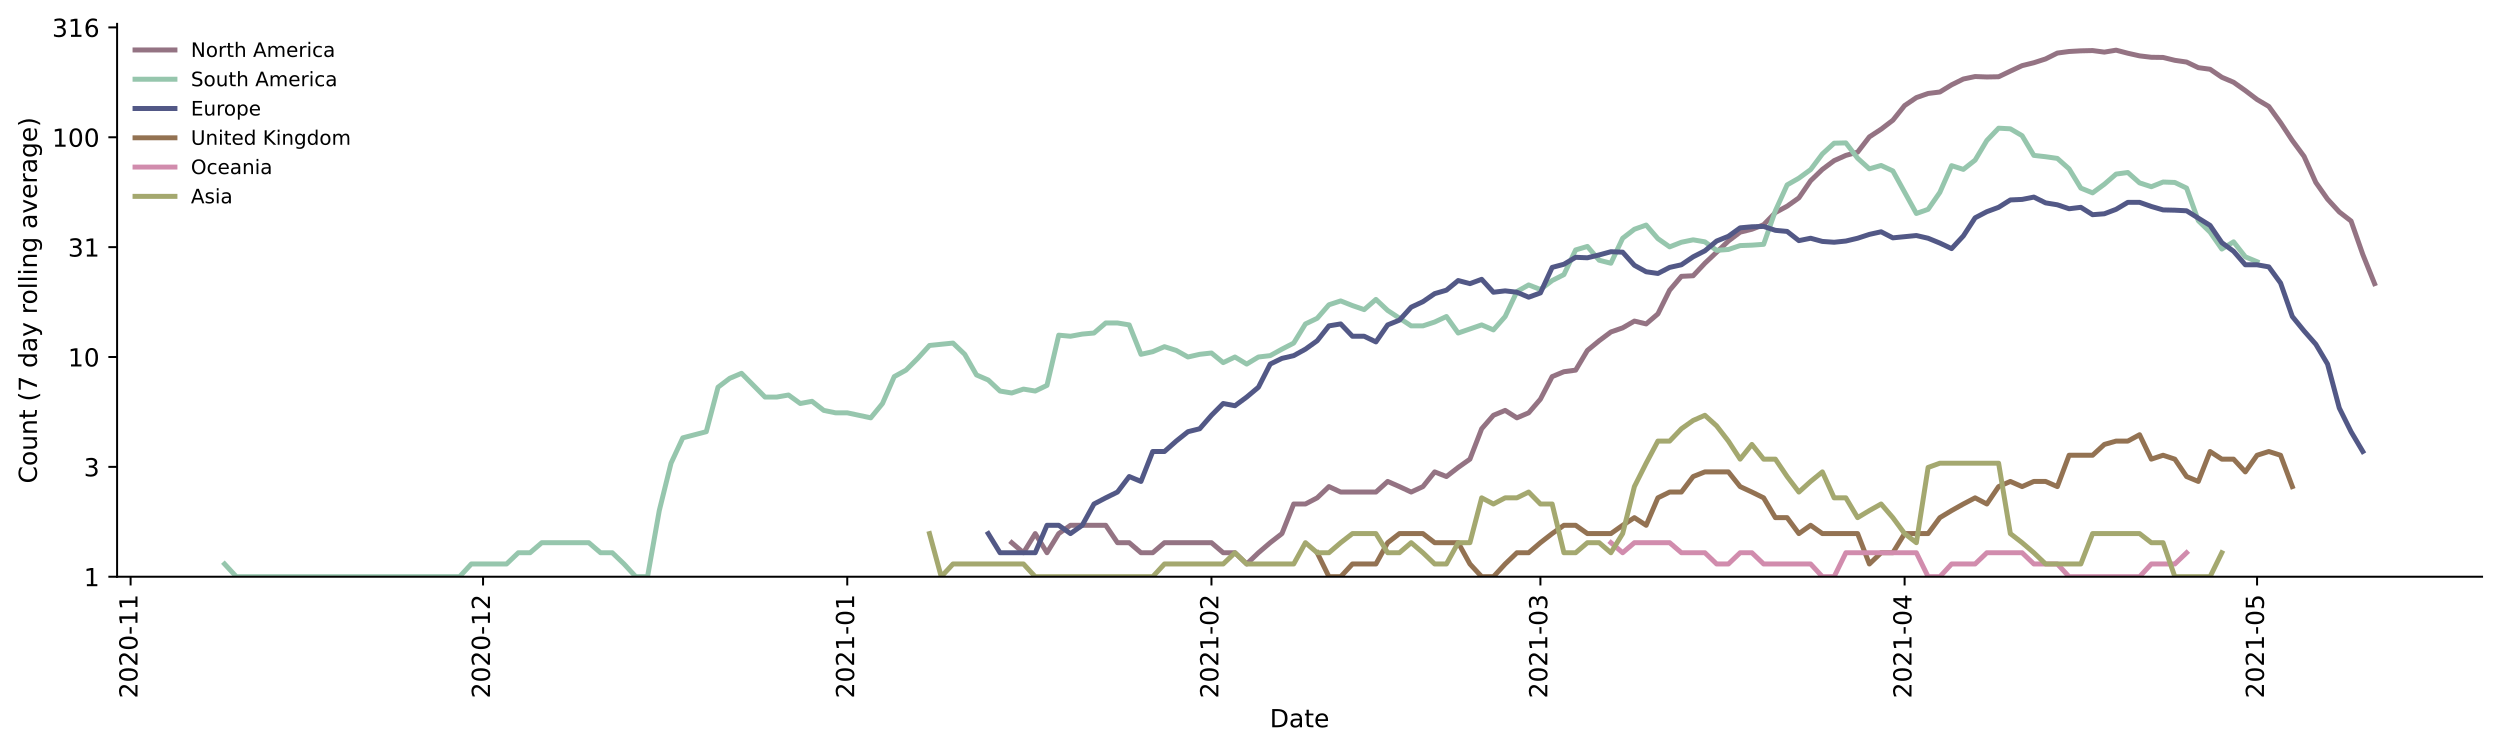 <?xml version="1.0" encoding="utf-8" standalone="no"?>
<!DOCTYPE svg PUBLIC "-//W3C//DTD SVG 1.1//EN"
  "http://www.w3.org/Graphics/SVG/1.1/DTD/svg11.dtd">
<!-- Created with matplotlib (https://matplotlib.org/) -->
<svg height="300.986pt" version="1.1" viewBox="0 0 1002.766 300.986" width="1002.766pt" xmlns="http://www.w3.org/2000/svg" xmlns:xlink="http://www.w3.org/1999/xlink">
 <defs>
  <style type="text/css">*{stroke-linecap:butt;stroke-linejoin:round;}</style>
 </defs>
 <g id="figure_1">
  <g id="patch_1">
   <path d="M 0 300.986 
L 1002.766 300.986 
L 1002.766 0 
L 0 0 
z
" style="fill:#ffffff;"/>
  </g>
  <g id="axes_1">
   <g id="patch_2">
    <path d="M 46.966 231.325 
L 995.566 231.325 
L 995.566 9.565 
L 46.966 9.565 
z
" style="fill:#ffffff;"/>
   </g>
   <g id="matplotlib.axis_1">
    <g id="xtick_1">
     <g id="line2d_1">
      <defs>
       <path d="M 0 0 
L 0 3.5 
" id="mf1c6d88778" style="stroke:#000000;stroke-width:0.8;"/>
      </defs>
      <g>
       <use style="stroke:#000000;stroke-width:0.8;" x="52.385" xlink:href="#mf1c6d88778" y="231.325"/>
      </g>
     </g>
     <g id="text_1">
      <!-- 2020-11 -->
      <g transform="translate(55.144 280.108)rotate(-90)scale(0.1 -0.1)">
       <defs>
        <path d="M 19.188 8.297 
L 53.609 8.297 
L 53.609 0 
L 7.328 0 
L 7.328 8.297 
Q 12.938 14.109 22.625 23.891 
Q 32.328 33.688 34.812 36.531 
Q 39.547 41.844 41.422 45.531 
Q 43.312 49.219 43.312 52.781 
Q 43.312 58.594 39.234 62.25 
Q 35.156 65.922 28.609 65.922 
Q 23.969 65.922 18.812 64.312 
Q 13.672 62.703 7.812 59.422 
L 7.812 69.391 
Q 13.766 71.781 18.938 73 
Q 24.125 74.219 28.422 74.219 
Q 39.75 74.219 46.484 68.547 
Q 53.219 62.891 53.219 53.422 
Q 53.219 48.922 51.531 44.891 
Q 49.859 40.875 45.406 35.406 
Q 44.188 33.984 37.641 27.219 
Q 31.109 20.453 19.188 8.297 
z
" id="DejaVuSans-50"/>
        <path d="M 31.781 66.406 
Q 24.172 66.406 20.328 58.906 
Q 16.5 51.422 16.5 36.375 
Q 16.5 21.391 20.328 13.891 
Q 24.172 6.391 31.781 6.391 
Q 39.453 6.391 43.281 13.891 
Q 47.125 21.391 47.125 36.375 
Q 47.125 51.422 43.281 58.906 
Q 39.453 66.406 31.781 66.406 
z
M 31.781 74.219 
Q 44.047 74.219 50.516 64.516 
Q 56.984 54.828 56.984 36.375 
Q 56.984 17.969 50.516 8.266 
Q 44.047 -1.422 31.781 -1.422 
Q 19.531 -1.422 13.062 8.266 
Q 6.594 17.969 6.594 36.375 
Q 6.594 54.828 13.062 64.516 
Q 19.531 74.219 31.781 74.219 
z
" id="DejaVuSans-48"/>
        <path d="M 4.891 31.391 
L 31.203 31.391 
L 31.203 23.391 
L 4.891 23.391 
z
" id="DejaVuSans-45"/>
        <path d="M 12.406 8.297 
L 28.516 8.297 
L 28.516 63.922 
L 10.984 60.406 
L 10.984 69.391 
L 28.422 72.906 
L 38.281 72.906 
L 38.281 8.297 
L 54.391 8.297 
L 54.391 0 
L 12.406 0 
z
" id="DejaVuSans-49"/>
       </defs>
       <use xlink:href="#DejaVuSans-50"/>
       <use x="63.623" xlink:href="#DejaVuSans-48"/>
       <use x="127.246" xlink:href="#DejaVuSans-50"/>
       <use x="190.869" xlink:href="#DejaVuSans-48"/>
       <use x="254.492" xlink:href="#DejaVuSans-45"/>
       <use x="290.576" xlink:href="#DejaVuSans-49"/>
       <use x="354.199" xlink:href="#DejaVuSans-49"/>
      </g>
     </g>
    </g>
    <g id="xtick_2">
     <g id="line2d_2">
      <g>
       <use style="stroke:#000000;stroke-width:0.8;" x="193.756" xlink:href="#mf1c6d88778" y="231.325"/>
      </g>
     </g>
     <g id="text_2">
      <!-- 2020-12 -->
      <g transform="translate(196.515 280.108)rotate(-90)scale(0.1 -0.1)">
       <use xlink:href="#DejaVuSans-50"/>
       <use x="63.623" xlink:href="#DejaVuSans-48"/>
       <use x="127.246" xlink:href="#DejaVuSans-50"/>
       <use x="190.869" xlink:href="#DejaVuSans-48"/>
       <use x="254.492" xlink:href="#DejaVuSans-45"/>
       <use x="290.576" xlink:href="#DejaVuSans-49"/>
       <use x="354.199" xlink:href="#DejaVuSans-50"/>
      </g>
     </g>
    </g>
    <g id="xtick_3">
     <g id="line2d_3">
      <g>
       <use style="stroke:#000000;stroke-width:0.8;" x="339.839" xlink:href="#mf1c6d88778" y="231.325"/>
      </g>
     </g>
     <g id="text_3">
      <!-- 2021-01 -->
      <g transform="translate(342.599 280.108)rotate(-90)scale(0.1 -0.1)">
       <use xlink:href="#DejaVuSans-50"/>
       <use x="63.623" xlink:href="#DejaVuSans-48"/>
       <use x="127.246" xlink:href="#DejaVuSans-50"/>
       <use x="190.869" xlink:href="#DejaVuSans-49"/>
       <use x="254.492" xlink:href="#DejaVuSans-45"/>
       <use x="290.576" xlink:href="#DejaVuSans-48"/>
       <use x="354.199" xlink:href="#DejaVuSans-49"/>
      </g>
     </g>
    </g>
    <g id="xtick_4">
     <g id="line2d_4">
      <g>
       <use style="stroke:#000000;stroke-width:0.8;" x="485.923" xlink:href="#mf1c6d88778" y="231.325"/>
      </g>
     </g>
     <g id="text_4">
      <!-- 2021-02 -->
      <g transform="translate(488.682 280.108)rotate(-90)scale(0.1 -0.1)">
       <use xlink:href="#DejaVuSans-50"/>
       <use x="63.623" xlink:href="#DejaVuSans-48"/>
       <use x="127.246" xlink:href="#DejaVuSans-50"/>
       <use x="190.869" xlink:href="#DejaVuSans-49"/>
       <use x="254.492" xlink:href="#DejaVuSans-45"/>
       <use x="290.576" xlink:href="#DejaVuSans-48"/>
       <use x="354.199" xlink:href="#DejaVuSans-50"/>
      </g>
     </g>
    </g>
    <g id="xtick_5">
     <g id="line2d_5">
      <g>
       <use style="stroke:#000000;stroke-width:0.8;" x="617.869" xlink:href="#mf1c6d88778" y="231.325"/>
      </g>
     </g>
     <g id="text_5">
      <!-- 2021-03 -->
      <g transform="translate(620.629 280.108)rotate(-90)scale(0.1 -0.1)">
       <defs>
        <path d="M 40.578 39.312 
Q 47.656 37.797 51.625 33 
Q 55.609 28.219 55.609 21.188 
Q 55.609 10.406 48.188 4.484 
Q 40.766 -1.422 27.094 -1.422 
Q 22.516 -1.422 17.656 -0.516 
Q 12.797 0.391 7.625 2.203 
L 7.625 11.719 
Q 11.719 9.328 16.594 8.109 
Q 21.484 6.891 26.812 6.891 
Q 36.078 6.891 40.938 10.547 
Q 45.797 14.203 45.797 21.188 
Q 45.797 27.641 41.281 31.266 
Q 36.766 34.906 28.719 34.906 
L 20.219 34.906 
L 20.219 43.016 
L 29.109 43.016 
Q 36.375 43.016 40.234 45.922 
Q 44.094 48.828 44.094 54.297 
Q 44.094 59.906 40.109 62.906 
Q 36.141 65.922 28.719 65.922 
Q 24.656 65.922 20.016 65.031 
Q 15.375 64.156 9.812 62.312 
L 9.812 71.094 
Q 15.438 72.656 20.344 73.438 
Q 25.25 74.219 29.594 74.219 
Q 40.828 74.219 47.359 69.109 
Q 53.906 64.016 53.906 55.328 
Q 53.906 49.266 50.438 45.094 
Q 46.969 40.922 40.578 39.312 
z
" id="DejaVuSans-51"/>
       </defs>
       <use xlink:href="#DejaVuSans-50"/>
       <use x="63.623" xlink:href="#DejaVuSans-48"/>
       <use x="127.246" xlink:href="#DejaVuSans-50"/>
       <use x="190.869" xlink:href="#DejaVuSans-49"/>
       <use x="254.492" xlink:href="#DejaVuSans-45"/>
       <use x="290.576" xlink:href="#DejaVuSans-48"/>
       <use x="354.199" xlink:href="#DejaVuSans-51"/>
      </g>
     </g>
    </g>
    <g id="xtick_6">
     <g id="line2d_6">
      <g>
       <use style="stroke:#000000;stroke-width:0.8;" x="763.953" xlink:href="#mf1c6d88778" y="231.325"/>
      </g>
     </g>
     <g id="text_6">
      <!-- 2021-04 -->
      <g transform="translate(766.712 280.108)rotate(-90)scale(0.1 -0.1)">
       <defs>
        <path d="M 37.797 64.312 
L 12.891 25.391 
L 37.797 25.391 
z
M 35.203 72.906 
L 47.609 72.906 
L 47.609 25.391 
L 58.016 25.391 
L 58.016 17.188 
L 47.609 17.188 
L 47.609 0 
L 37.797 0 
L 37.797 17.188 
L 4.891 17.188 
L 4.891 26.703 
z
" id="DejaVuSans-52"/>
       </defs>
       <use xlink:href="#DejaVuSans-50"/>
       <use x="63.623" xlink:href="#DejaVuSans-48"/>
       <use x="127.246" xlink:href="#DejaVuSans-50"/>
       <use x="190.869" xlink:href="#DejaVuSans-49"/>
       <use x="254.492" xlink:href="#DejaVuSans-45"/>
       <use x="290.576" xlink:href="#DejaVuSans-48"/>
       <use x="354.199" xlink:href="#DejaVuSans-52"/>
      </g>
     </g>
    </g>
    <g id="xtick_7">
     <g id="line2d_7">
      <g>
       <use style="stroke:#000000;stroke-width:0.8;" x="905.324" xlink:href="#mf1c6d88778" y="231.325"/>
      </g>
     </g>
     <g id="text_7">
      <!-- 2021-05 -->
      <g transform="translate(908.083 280.108)rotate(-90)scale(0.1 -0.1)">
       <defs>
        <path d="M 10.797 72.906 
L 49.516 72.906 
L 49.516 64.594 
L 19.828 64.594 
L 19.828 46.734 
Q 21.969 47.469 24.109 47.828 
Q 26.266 48.188 28.422 48.188 
Q 40.625 48.188 47.75 41.5 
Q 54.891 34.812 54.891 23.391 
Q 54.891 11.625 47.562 5.094 
Q 40.234 -1.422 26.906 -1.422 
Q 22.312 -1.422 17.547 -0.641 
Q 12.797 0.141 7.719 1.703 
L 7.719 11.625 
Q 12.109 9.234 16.797 8.062 
Q 21.484 6.891 26.703 6.891 
Q 35.156 6.891 40.078 11.328 
Q 45.016 15.766 45.016 23.391 
Q 45.016 31 40.078 35.438 
Q 35.156 39.891 26.703 39.891 
Q 22.75 39.891 18.812 39.016 
Q 14.891 38.141 10.797 36.281 
z
" id="DejaVuSans-53"/>
       </defs>
       <use xlink:href="#DejaVuSans-50"/>
       <use x="63.623" xlink:href="#DejaVuSans-48"/>
       <use x="127.246" xlink:href="#DejaVuSans-50"/>
       <use x="190.869" xlink:href="#DejaVuSans-49"/>
       <use x="254.492" xlink:href="#DejaVuSans-45"/>
       <use x="290.576" xlink:href="#DejaVuSans-48"/>
       <use x="354.199" xlink:href="#DejaVuSans-53"/>
      </g>
     </g>
    </g>
    <g id="text_8">
     <!-- Date -->
     <g transform="translate(509.315 291.707)scale(0.1 -0.1)">
      <defs>
       <path d="M 19.672 64.797 
L 19.672 8.109 
L 31.594 8.109 
Q 46.688 8.109 53.688 14.938 
Q 60.688 21.781 60.688 36.531 
Q 60.688 51.172 53.688 57.984 
Q 46.688 64.797 31.594 64.797 
z
M 9.812 72.906 
L 30.078 72.906 
Q 51.266 72.906 61.172 64.094 
Q 71.094 55.281 71.094 36.531 
Q 71.094 17.672 61.125 8.828 
Q 51.172 0 30.078 0 
L 9.812 0 
z
" id="DejaVuSans-68"/>
       <path d="M 34.281 27.484 
Q 23.391 27.484 19.188 25 
Q 14.984 22.516 14.984 16.5 
Q 14.984 11.719 18.141 8.906 
Q 21.297 6.109 26.703 6.109 
Q 34.188 6.109 38.703 11.406 
Q 43.219 16.703 43.219 25.484 
L 43.219 27.484 
z
M 52.203 31.203 
L 52.203 0 
L 43.219 0 
L 43.219 8.297 
Q 40.141 3.328 35.547 0.953 
Q 30.953 -1.422 24.312 -1.422 
Q 15.922 -1.422 10.953 3.297 
Q 6 8.016 6 15.922 
Q 6 25.141 12.172 29.828 
Q 18.359 34.516 30.609 34.516 
L 43.219 34.516 
L 43.219 35.406 
Q 43.219 41.609 39.141 45 
Q 35.062 48.391 27.688 48.391 
Q 23 48.391 18.547 47.266 
Q 14.109 46.141 10.016 43.891 
L 10.016 52.203 
Q 14.938 54.109 19.578 55.047 
Q 24.219 56 28.609 56 
Q 40.484 56 46.344 49.844 
Q 52.203 43.703 52.203 31.203 
z
" id="DejaVuSans-97"/>
       <path d="M 18.312 70.219 
L 18.312 54.688 
L 36.812 54.688 
L 36.812 47.703 
L 18.312 47.703 
L 18.312 18.016 
Q 18.312 11.328 20.141 9.422 
Q 21.969 7.516 27.594 7.516 
L 36.812 7.516 
L 36.812 0 
L 27.594 0 
Q 17.188 0 13.234 3.875 
Q 9.281 7.766 9.281 18.016 
L 9.281 47.703 
L 2.688 47.703 
L 2.688 54.688 
L 9.281 54.688 
L 9.281 70.219 
z
" id="DejaVuSans-116"/>
       <path d="M 56.203 29.594 
L 56.203 25.203 
L 14.891 25.203 
Q 15.484 15.922 20.484 11.062 
Q 25.484 6.203 34.422 6.203 
Q 39.594 6.203 44.453 7.469 
Q 49.312 8.734 54.109 11.281 
L 54.109 2.781 
Q 49.266 0.734 44.188 -0.344 
Q 39.109 -1.422 33.891 -1.422 
Q 20.797 -1.422 13.156 6.188 
Q 5.516 13.812 5.516 26.812 
Q 5.516 40.234 12.766 48.109 
Q 20.016 56 32.328 56 
Q 43.359 56 49.781 48.891 
Q 56.203 41.797 56.203 29.594 
z
M 47.219 32.234 
Q 47.125 39.594 43.094 43.984 
Q 39.062 48.391 32.422 48.391 
Q 24.906 48.391 20.391 44.141 
Q 15.875 39.891 15.188 32.172 
z
" id="DejaVuSans-101"/>
      </defs>
      <use xlink:href="#DejaVuSans-68"/>
      <use x="77.002" xlink:href="#DejaVuSans-97"/>
      <use x="138.281" xlink:href="#DejaVuSans-116"/>
      <use x="177.49" xlink:href="#DejaVuSans-101"/>
     </g>
    </g>
   </g>
   <g id="matplotlib.axis_2">
    <g id="ytick_1">
     <g id="line2d_8">
      <defs>
       <path d="M 0 0 
L -3.5 0 
" id="m59544fa67a" style="stroke:#000000;stroke-width:0.8;"/>
      </defs>
      <g>
       <use style="stroke:#000000;stroke-width:0.8;" x="46.966" xlink:href="#m59544fa67a" y="231.325"/>
      </g>
     </g>
     <g id="text_9">
      <!-- 1 -->
      <g transform="translate(33.603 235.124)scale(0.1 -0.1)">
       <use xlink:href="#DejaVuSans-49"/>
      </g>
     </g>
    </g>
    <g id="ytick_2">
     <g id="line2d_9">
      <g>
       <use style="stroke:#000000;stroke-width:0.8;" x="46.966" xlink:href="#m59544fa67a" y="187.26"/>
      </g>
     </g>
     <g id="text_10">
      <!-- 3 -->
      <g transform="translate(33.603 191.059)scale(0.1 -0.1)">
       <use xlink:href="#DejaVuSans-51"/>
      </g>
     </g>
    </g>
    <g id="ytick_3">
     <g id="line2d_10">
      <g>
       <use style="stroke:#000000;stroke-width:0.8;" x="46.966" xlink:href="#m59544fa67a" y="143.195"/>
      </g>
     </g>
     <g id="text_11">
      <!-- 10 -->
      <g transform="translate(27.241 146.994)scale(0.1 -0.1)">
       <use xlink:href="#DejaVuSans-49"/>
       <use x="63.623" xlink:href="#DejaVuSans-48"/>
      </g>
     </g>
    </g>
    <g id="ytick_4">
     <g id="line2d_11">
      <g>
       <use style="stroke:#000000;stroke-width:0.8;" x="46.966" xlink:href="#m59544fa67a" y="99.13"/>
      </g>
     </g>
     <g id="text_12">
      <!-- 31 -->
      <g transform="translate(27.241 102.929)scale(0.1 -0.1)">
       <use xlink:href="#DejaVuSans-51"/>
       <use x="63.623" xlink:href="#DejaVuSans-49"/>
      </g>
     </g>
    </g>
    <g id="ytick_5">
     <g id="line2d_12">
      <g>
       <use style="stroke:#000000;stroke-width:0.8;" x="46.966" xlink:href="#m59544fa67a" y="55.064"/>
      </g>
     </g>
     <g id="text_13">
      <!-- 100 -->
      <g transform="translate(20.878 58.864)scale(0.1 -0.1)">
       <use xlink:href="#DejaVuSans-49"/>
       <use x="63.623" xlink:href="#DejaVuSans-48"/>
       <use x="127.246" xlink:href="#DejaVuSans-48"/>
      </g>
     </g>
    </g>
    <g id="ytick_6">
     <g id="line2d_13">
      <g>
       <use style="stroke:#000000;stroke-width:0.8;" x="46.966" xlink:href="#m59544fa67a" y="10.999"/>
      </g>
     </g>
     <g id="text_14">
      <!-- 316 -->
      <g transform="translate(20.878 14.798)scale(0.1 -0.1)">
       <defs>
        <path d="M 33.016 40.375 
Q 26.375 40.375 22.484 35.828 
Q 18.609 31.297 18.609 23.391 
Q 18.609 15.531 22.484 10.953 
Q 26.375 6.391 33.016 6.391 
Q 39.656 6.391 43.531 10.953 
Q 47.406 15.531 47.406 23.391 
Q 47.406 31.297 43.531 35.828 
Q 39.656 40.375 33.016 40.375 
z
M 52.594 71.297 
L 52.594 62.312 
Q 48.875 64.062 45.094 64.984 
Q 41.312 65.922 37.594 65.922 
Q 27.828 65.922 22.672 59.328 
Q 17.531 52.734 16.797 39.406 
Q 19.672 43.656 24.016 45.922 
Q 28.375 48.188 33.594 48.188 
Q 44.578 48.188 50.953 41.516 
Q 57.328 34.859 57.328 23.391 
Q 57.328 12.156 50.688 5.359 
Q 44.047 -1.422 33.016 -1.422 
Q 20.359 -1.422 13.672 8.266 
Q 6.984 17.969 6.984 36.375 
Q 6.984 53.656 15.188 63.938 
Q 23.391 74.219 37.203 74.219 
Q 40.922 74.219 44.703 73.484 
Q 48.484 72.75 52.594 71.297 
z
" id="DejaVuSans-54"/>
       </defs>
       <use xlink:href="#DejaVuSans-51"/>
       <use x="63.623" xlink:href="#DejaVuSans-49"/>
       <use x="127.246" xlink:href="#DejaVuSans-54"/>
      </g>
     </g>
    </g>
    <g id="text_15">
     <!-- Count (7 day rolling average) -->
     <g transform="translate(14.798 193.913)rotate(-90)scale(0.1 -0.1)">
      <defs>
       <path d="M 64.406 67.281 
L 64.406 56.891 
Q 59.422 61.531 53.781 63.812 
Q 48.141 66.109 41.797 66.109 
Q 29.297 66.109 22.656 58.469 
Q 16.016 50.828 16.016 36.375 
Q 16.016 21.969 22.656 14.328 
Q 29.297 6.688 41.797 6.688 
Q 48.141 6.688 53.781 8.984 
Q 59.422 11.281 64.406 15.922 
L 64.406 5.609 
Q 59.234 2.094 53.438 0.328 
Q 47.656 -1.422 41.219 -1.422 
Q 24.656 -1.422 15.125 8.703 
Q 5.609 18.844 5.609 36.375 
Q 5.609 53.953 15.125 64.078 
Q 24.656 74.219 41.219 74.219 
Q 47.75 74.219 53.531 72.484 
Q 59.328 70.75 64.406 67.281 
z
" id="DejaVuSans-67"/>
       <path d="M 30.609 48.391 
Q 23.391 48.391 19.188 42.75 
Q 14.984 37.109 14.984 27.297 
Q 14.984 17.484 19.156 11.844 
Q 23.344 6.203 30.609 6.203 
Q 37.797 6.203 41.984 11.859 
Q 46.188 17.531 46.188 27.297 
Q 46.188 37.016 41.984 42.703 
Q 37.797 48.391 30.609 48.391 
z
M 30.609 56 
Q 42.328 56 49.016 48.375 
Q 55.719 40.766 55.719 27.297 
Q 55.719 13.875 49.016 6.219 
Q 42.328 -1.422 30.609 -1.422 
Q 18.844 -1.422 12.172 6.219 
Q 5.516 13.875 5.516 27.297 
Q 5.516 40.766 12.172 48.375 
Q 18.844 56 30.609 56 
z
" id="DejaVuSans-111"/>
       <path d="M 8.5 21.578 
L 8.5 54.688 
L 17.484 54.688 
L 17.484 21.922 
Q 17.484 14.156 20.5 10.266 
Q 23.531 6.391 29.594 6.391 
Q 36.859 6.391 41.078 11.031 
Q 45.312 15.672 45.312 23.688 
L 45.312 54.688 
L 54.297 54.688 
L 54.297 0 
L 45.312 0 
L 45.312 8.406 
Q 42.047 3.422 37.719 1 
Q 33.406 -1.422 27.688 -1.422 
Q 18.266 -1.422 13.375 4.438 
Q 8.5 10.297 8.5 21.578 
z
M 31.109 56 
z
" id="DejaVuSans-117"/>
       <path d="M 54.891 33.016 
L 54.891 0 
L 45.906 0 
L 45.906 32.719 
Q 45.906 40.484 42.875 44.328 
Q 39.844 48.188 33.797 48.188 
Q 26.516 48.188 22.312 43.547 
Q 18.109 38.922 18.109 30.906 
L 18.109 0 
L 9.078 0 
L 9.078 54.688 
L 18.109 54.688 
L 18.109 46.188 
Q 21.344 51.125 25.703 53.562 
Q 30.078 56 35.797 56 
Q 45.219 56 50.047 50.172 
Q 54.891 44.344 54.891 33.016 
z
" id="DejaVuSans-110"/>
       <path id="DejaVuSans-32"/>
       <path d="M 31 75.875 
Q 24.469 64.656 21.281 53.656 
Q 18.109 42.672 18.109 31.391 
Q 18.109 20.125 21.312 9.062 
Q 24.516 -2 31 -13.188 
L 23.188 -13.188 
Q 15.875 -1.703 12.234 9.375 
Q 8.594 20.453 8.594 31.391 
Q 8.594 42.281 12.203 53.312 
Q 15.828 64.359 23.188 75.875 
z
" id="DejaVuSans-40"/>
       <path d="M 8.203 72.906 
L 55.078 72.906 
L 55.078 68.703 
L 28.609 0 
L 18.312 0 
L 43.219 64.594 
L 8.203 64.594 
z
" id="DejaVuSans-55"/>
       <path d="M 45.406 46.391 
L 45.406 75.984 
L 54.391 75.984 
L 54.391 0 
L 45.406 0 
L 45.406 8.203 
Q 42.578 3.328 38.25 0.953 
Q 33.938 -1.422 27.875 -1.422 
Q 17.969 -1.422 11.734 6.484 
Q 5.516 14.406 5.516 27.297 
Q 5.516 40.188 11.734 48.094 
Q 17.969 56 27.875 56 
Q 33.938 56 38.25 53.625 
Q 42.578 51.266 45.406 46.391 
z
M 14.797 27.297 
Q 14.797 17.391 18.875 11.75 
Q 22.953 6.109 30.078 6.109 
Q 37.203 6.109 41.297 11.75 
Q 45.406 17.391 45.406 27.297 
Q 45.406 37.203 41.297 42.844 
Q 37.203 48.484 30.078 48.484 
Q 22.953 48.484 18.875 42.844 
Q 14.797 37.203 14.797 27.297 
z
" id="DejaVuSans-100"/>
       <path d="M 32.172 -5.078 
Q 28.375 -14.844 24.75 -17.812 
Q 21.141 -20.797 15.094 -20.797 
L 7.906 -20.797 
L 7.906 -13.281 
L 13.188 -13.281 
Q 16.891 -13.281 18.938 -11.516 
Q 21 -9.766 23.484 -3.219 
L 25.094 0.875 
L 2.984 54.688 
L 12.5 54.688 
L 29.594 11.922 
L 46.688 54.688 
L 56.203 54.688 
z
" id="DejaVuSans-121"/>
       <path d="M 41.109 46.297 
Q 39.594 47.172 37.812 47.578 
Q 36.031 48 33.891 48 
Q 26.266 48 22.188 43.047 
Q 18.109 38.094 18.109 28.812 
L 18.109 0 
L 9.078 0 
L 9.078 54.688 
L 18.109 54.688 
L 18.109 46.188 
Q 20.953 51.172 25.484 53.578 
Q 30.031 56 36.531 56 
Q 37.453 56 38.578 55.875 
Q 39.703 55.766 41.062 55.516 
z
" id="DejaVuSans-114"/>
       <path d="M 9.422 75.984 
L 18.406 75.984 
L 18.406 0 
L 9.422 0 
z
" id="DejaVuSans-108"/>
       <path d="M 9.422 54.688 
L 18.406 54.688 
L 18.406 0 
L 9.422 0 
z
M 9.422 75.984 
L 18.406 75.984 
L 18.406 64.594 
L 9.422 64.594 
z
" id="DejaVuSans-105"/>
       <path d="M 45.406 27.984 
Q 45.406 37.75 41.375 43.109 
Q 37.359 48.484 30.078 48.484 
Q 22.859 48.484 18.828 43.109 
Q 14.797 37.75 14.797 27.984 
Q 14.797 18.266 18.828 12.891 
Q 22.859 7.516 30.078 7.516 
Q 37.359 7.516 41.375 12.891 
Q 45.406 18.266 45.406 27.984 
z
M 54.391 6.781 
Q 54.391 -7.172 48.188 -13.984 
Q 42 -20.797 29.203 -20.797 
Q 24.469 -20.797 20.266 -20.094 
Q 16.062 -19.391 12.109 -17.922 
L 12.109 -9.188 
Q 16.062 -11.328 19.922 -12.344 
Q 23.781 -13.375 27.781 -13.375 
Q 36.625 -13.375 41.016 -8.766 
Q 45.406 -4.156 45.406 5.172 
L 45.406 9.625 
Q 42.625 4.781 38.281 2.391 
Q 33.938 0 27.875 0 
Q 17.828 0 11.672 7.656 
Q 5.516 15.328 5.516 27.984 
Q 5.516 40.672 11.672 48.328 
Q 17.828 56 27.875 56 
Q 33.938 56 38.281 53.609 
Q 42.625 51.219 45.406 46.391 
L 45.406 54.688 
L 54.391 54.688 
z
" id="DejaVuSans-103"/>
       <path d="M 2.984 54.688 
L 12.5 54.688 
L 29.594 8.797 
L 46.688 54.688 
L 56.203 54.688 
L 35.688 0 
L 23.484 0 
z
" id="DejaVuSans-118"/>
       <path d="M 8.016 75.875 
L 15.828 75.875 
Q 23.141 64.359 26.781 53.312 
Q 30.422 42.281 30.422 31.391 
Q 30.422 20.453 26.781 9.375 
Q 23.141 -1.703 15.828 -13.188 
L 8.016 -13.188 
Q 14.5 -2 17.703 9.062 
Q 20.906 20.125 20.906 31.391 
Q 20.906 42.672 17.703 53.656 
Q 14.5 64.656 8.016 75.875 
z
" id="DejaVuSans-41"/>
      </defs>
      <use xlink:href="#DejaVuSans-67"/>
      <use x="69.824" xlink:href="#DejaVuSans-111"/>
      <use x="131.006" xlink:href="#DejaVuSans-117"/>
      <use x="194.385" xlink:href="#DejaVuSans-110"/>
      <use x="257.764" xlink:href="#DejaVuSans-116"/>
      <use x="296.973" xlink:href="#DejaVuSans-32"/>
      <use x="328.76" xlink:href="#DejaVuSans-40"/>
      <use x="367.773" xlink:href="#DejaVuSans-55"/>
      <use x="431.396" xlink:href="#DejaVuSans-32"/>
      <use x="463.184" xlink:href="#DejaVuSans-100"/>
      <use x="526.66" xlink:href="#DejaVuSans-97"/>
      <use x="587.939" xlink:href="#DejaVuSans-121"/>
      <use x="647.119" xlink:href="#DejaVuSans-32"/>
      <use x="678.906" xlink:href="#DejaVuSans-114"/>
      <use x="717.77" xlink:href="#DejaVuSans-111"/>
      <use x="778.951" xlink:href="#DejaVuSans-108"/>
      <use x="806.734" xlink:href="#DejaVuSans-108"/>
      <use x="834.518" xlink:href="#DejaVuSans-105"/>
      <use x="862.301" xlink:href="#DejaVuSans-110"/>
      <use x="925.68" xlink:href="#DejaVuSans-103"/>
      <use x="989.156" xlink:href="#DejaVuSans-32"/>
      <use x="1020.943" xlink:href="#DejaVuSans-97"/>
      <use x="1082.223" xlink:href="#DejaVuSans-118"/>
      <use x="1141.402" xlink:href="#DejaVuSans-101"/>
      <use x="1202.926" xlink:href="#DejaVuSans-114"/>
      <use x="1244.039" xlink:href="#DejaVuSans-97"/>
      <use x="1305.318" xlink:href="#DejaVuSans-103"/>
      <use x="1368.795" xlink:href="#DejaVuSans-101"/>
      <use x="1430.318" xlink:href="#DejaVuSans-41"/>
     </g>
    </g>
   </g>
   <g id="line2d_14">
    <path clip-path="url(#p7f36e7f996)" d="M 405.813 217.674 
L 410.525 221.706 
L 415.237 214.026 
L 419.95 221.706 
L 424.662 214.026 
L 429.374 210.695 
L 434.087 210.695 
L 438.799 210.695 
L 443.512 210.695 
L 448.224 217.674 
L 452.936 217.674 
L 457.649 221.706 
L 462.361 221.706 
L 467.073 217.674 
L 471.786 217.674 
L 476.498 217.674 
L 481.21 217.674 
L 485.923 217.674 
L 490.635 221.706 
L 495.348 221.706 
L 500.06 226.214 
L 504.772 221.706 
L 509.485 217.674 
L 514.197 214.026 
L 518.909 202.155 
L 523.622 202.155 
L 528.334 199.685 
L 533.047 195.176 
L 537.759 197.364 
L 542.471 197.364 
L 547.184 197.364 
L 551.896 197.364 
L 556.608 193.107 
L 561.321 195.176 
L 566.033 197.364 
L 570.746 195.176 
L 575.458 189.276 
L 580.17 191.144 
L 584.883 187.496 
L 589.595 184.166 
L 594.307 171.977 
L 599.02 166.577 
L 603.732 164.614 
L 608.444 167.598 
L 613.157 165.583 
L 617.869 160.106 
L 622.582 151.058 
L 627.294 149.095 
L 632.006 148.462 
L 636.719 140.554 
L 641.431 136.675 
L 646.143 133.153 
L 650.856 131.506 
L 655.568 128.785 
L 660.281 129.928 
L 664.993 125.895 
L 669.705 116.393 
L 674.418 110.843 
L 679.13 110.609 
L 683.842 105.586 
L 688.555 101.146 
L 693.267 96.678 
L 697.979 93.119 
L 702.692 91.955 
L 707.404 90.135 
L 712.117 85.264 
L 716.829 82.704 
L 721.541 79.364 
L 726.254 72.489 
L 730.966 67.943 
L 735.678 64.434 
L 740.391 62.328 
L 745.103 61.028 
L 749.816 54.901 
L 754.528 51.816 
L 759.24 48.223 
L 763.953 42.343 
L 768.665 39.147 
L 773.377 37.488 
L 778.09 36.905 
L 782.802 34.022 
L 787.515 31.696 
L 792.227 30.7 
L 796.939 30.874 
L 801.652 30.787 
L 806.364 28.535 
L 811.076 26.33 
L 815.789 25.161 
L 820.501 23.64 
L 825.213 21.284 
L 829.926 20.656 
L 834.638 20.39 
L 839.351 20.279 
L 844.063 20.901 
L 848.775 20.125 
L 853.488 21.352 
L 858.2 22.409 
L 862.912 22.972 
L 867.625 23.043 
L 872.337 24.197 
L 877.05 24.887 
L 881.762 27.139 
L 886.474 27.777 
L 891.187 30.99 
L 895.899 32.995 
L 900.611 36.331 
L 905.324 39.912 
L 910.036 42.697 
L 914.748 49.196 
L 919.461 56.343 
L 924.173 62.727 
L 928.886 73.185 
L 933.598 79.883 
L 938.31 85.024 
L 943.023 88.66 
L 947.735 102.068 
L 952.447 113.77 
" style="fill:none;stroke:#947383;stroke-linecap:square;stroke-width:2;"/>
   </g>
   <g id="line2d_15">
    <path clip-path="url(#p7f36e7f996)" d="M 90.084 226.214 
L 94.796 231.325 
L 184.331 231.325 
L 189.044 226.214 
L 203.181 226.214 
L 207.893 221.706 
L 212.605 221.706 
L 217.318 217.674 
L 236.167 217.674 
L 240.88 221.706 
L 245.592 221.706 
L 250.304 226.214 
L 255.017 231.325 
L 259.729 231.325 
L 264.441 204.795 
L 269.154 185.794 
L 273.866 175.625 
L 283.291 173.155 
L 288.003 155.315 
L 292.716 151.736 
L 297.428 149.738 
L 306.853 159.265 
L 311.565 159.265 
L 316.278 158.441 
L 320.99 161.846 
L 325.702 160.966 
L 330.415 164.614 
L 335.127 165.583 
L 339.839 165.583 
L 349.264 167.598 
L 353.977 161.846 
L 358.689 151.058 
L 363.401 148.462 
L 368.114 143.746 
L 372.826 138.565 
L 382.251 137.609 
L 386.963 142.117 
L 391.675 150.392 
L 396.388 152.425 
L 401.1 156.846 
L 405.813 157.636 
L 410.525 156.073 
L 415.237 156.846 
L 419.95 154.572 
L 424.662 134.436 
L 429.374 134.873 
L 434.087 134.004 
L 438.799 133.576 
L 443.512 129.543 
L 448.224 129.543 
L 452.936 130.317 
L 457.649 142.117 
L 462.361 141.068 
L 467.073 139.053 
L 471.786 140.554 
L 476.498 143.195 
L 481.21 142.117 
L 485.923 141.589 
L 490.635 145.447 
L 495.348 143.195 
L 500.06 146.031 
L 504.772 143.195 
L 509.485 142.652 
L 514.197 140.047 
L 518.909 137.609 
L 523.622 129.928 
L 528.334 127.676 
L 533.047 122.247 
L 537.759 120.698 
L 542.471 122.565 
L 547.184 124.194 
L 551.896 120.095 
L 556.608 124.528 
L 566.033 130.709 
L 570.746 130.709 
L 575.458 129.162 
L 580.17 126.954 
L 584.883 133.576 
L 594.307 130.317 
L 599.02 132.321 
L 603.732 126.954 
L 608.444 116.939 
L 613.157 114.28 
L 617.869 116.122 
L 622.582 112.523 
L 627.294 110.145 
L 632.006 100.245 
L 636.719 98.847 
L 641.431 104.377 
L 646.143 105.586 
L 650.856 95.56 
L 655.568 91.955 
L 660.281 90.272 
L 664.993 95.717 
L 669.705 99.019 
L 674.418 97.168 
L 679.13 96.195 
L 683.842 97.004 
L 688.555 100.424 
L 693.267 100.068 
L 697.979 98.505 
L 702.692 98.336 
L 707.404 97.998 
L 712.117 84.549 
L 716.829 74.163 
L 721.541 71.468 
L 726.254 68.019 
L 730.966 61.738 
L 735.678 57.433 
L 740.391 57.317 
L 745.103 63.469 
L 749.816 67.714 
L 754.528 66.368 
L 759.24 68.56 
L 768.665 85.627 
L 773.377 83.963 
L 778.09 77.159 
L 782.802 66.442 
L 787.515 67.943 
L 792.227 64.225 
L 796.939 56.343 
L 801.652 51.416 
L 806.364 51.666 
L 811.076 54.414 
L 815.789 62.328 
L 820.501 62.861 
L 825.213 63.537 
L 829.926 67.714 
L 834.638 75.445 
L 839.351 77.354 
L 844.063 73.894 
L 848.775 69.825 
L 853.488 69.188 
L 858.2 73.361 
L 862.912 74.89 
L 867.625 73.01 
L 872.337 73.185 
L 877.05 75.445 
L 881.762 88.529 
L 886.474 93.119 
L 891.187 99.891 
L 895.899 97.004 
L 900.611 103.013 
L 905.324 104.977 
L 905.324 104.977 
" style="fill:none;stroke:#96c6ad;stroke-linecap:square;stroke-width:2;"/>
   </g>
   <g id="line2d_16">
    <path clip-path="url(#p7f36e7f996)" d="M 396.388 214.026 
L 401.1 221.706 
L 405.813 221.706 
L 410.525 221.706 
L 415.237 221.706 
L 419.95 210.695 
L 424.662 210.695 
L 429.374 214.026 
L 434.087 210.695 
L 438.799 202.155 
L 443.512 199.685 
L 448.224 197.364 
L 452.936 191.144 
L 457.649 193.107 
L 462.361 181.102 
L 467.073 181.102 
L 471.786 176.922 
L 476.498 173.155 
L 481.21 171.977 
L 485.923 166.577 
L 490.635 161.846 
L 495.348 162.746 
L 500.06 159.265 
L 504.772 155.315 
L 509.485 146.031 
L 514.197 143.746 
L 518.909 142.652 
L 523.622 140.047 
L 528.334 136.675 
L 533.047 130.709 
L 537.759 129.928 
L 542.471 134.873 
L 547.184 134.873 
L 551.896 137.139 
L 556.608 130.317 
L 561.321 128.412 
L 566.033 123.208 
L 570.746 121.003 
L 575.458 117.774 
L 580.17 116.393 
L 584.883 112.523 
L 589.595 113.77 
L 594.307 112.036 
L 599.02 117.216 
L 603.732 116.665 
L 608.444 117.216 
L 613.157 119.208 
L 617.869 117.494 
L 622.582 107.259 
L 627.294 105.997 
L 632.006 103.205 
L 636.719 103.398 
L 641.431 102.255 
L 646.143 100.964 
L 650.856 101.146 
L 655.568 106.413 
L 660.281 109.009 
L 664.993 109.687 
L 669.705 107.259 
L 674.418 106.205 
L 679.13 103.013 
L 683.842 100.603 
L 688.555 96.678 
L 693.267 94.78 
L 697.979 91.386 
L 702.692 90.964 
L 707.404 90.825 
L 712.117 92.387 
L 716.829 92.825 
L 721.541 96.517 
L 726.254 95.56 
L 730.966 96.841 
L 735.678 97.168 
L 740.391 96.678 
L 745.103 95.56 
L 749.816 94.016 
L 754.528 92.971 
L 759.24 95.402 
L 763.953 94.935 
L 768.665 94.473 
L 773.377 95.56 
L 778.09 97.498 
L 782.802 99.715 
L 787.515 94.626 
L 792.227 87.367 
L 796.939 84.905 
L 801.652 83.157 
L 806.364 80.198 
L 811.076 79.988 
L 815.789 79.056 
L 820.501 81.376 
L 825.213 82.145 
L 829.926 83.731 
L 834.638 83.157 
L 839.351 86.116 
L 844.063 85.749 
L 848.775 83.963 
L 853.488 81.159 
L 858.2 81.159 
L 862.912 82.817 
L 867.625 84.196 
L 872.337 84.313 
L 877.05 84.549 
L 881.762 87.494 
L 886.474 90.409 
L 891.187 97.333 
L 895.899 100.783 
L 900.611 106.205 
L 905.324 106.205 
L 910.036 107.046 
L 914.748 113.517 
L 919.461 126.954 
L 924.173 132.735 
L 928.886 138.084 
L 933.598 146.031 
L 938.31 163.669 
L 943.023 173.155 
L 947.735 181.102 
" style="fill:none;stroke:#525886;stroke-linecap:square;stroke-width:2;"/>
   </g>
   <g id="line2d_17">
    <path clip-path="url(#p7f36e7f996)" d="M 528.334 221.706 
L 533.047 231.325 
L 537.759 231.325 
L 542.471 226.214 
L 547.184 226.214 
L 551.896 226.214 
L 556.608 217.674 
L 561.321 214.026 
L 566.033 214.026 
L 570.746 214.026 
L 575.458 217.674 
L 580.17 217.674 
L 584.883 217.674 
L 589.595 226.214 
L 594.307 231.325 
L 599.02 231.325 
L 603.732 226.214 
L 608.444 221.706 
L 613.157 221.706 
L 617.869 217.674 
L 622.582 214.026 
L 627.294 210.695 
L 632.006 210.695 
L 636.719 214.026 
L 641.431 214.026 
L 646.143 214.026 
L 650.856 210.695 
L 655.568 207.632 
L 660.281 210.695 
L 664.993 199.685 
L 669.705 197.364 
L 674.418 197.364 
L 679.13 191.144 
L 683.842 189.276 
L 688.555 189.276 
L 693.267 189.276 
L 697.979 195.176 
L 702.692 197.364 
L 707.404 199.685 
L 712.117 207.632 
L 716.829 207.632 
L 721.541 214.026 
L 726.254 210.695 
L 730.966 214.026 
L 735.678 214.026 
L 740.391 214.026 
L 745.103 214.026 
L 749.816 226.214 
L 754.528 221.706 
L 759.24 221.706 
L 763.953 214.026 
L 768.665 214.026 
L 773.377 214.026 
L 778.09 207.632 
L 782.802 204.795 
L 787.515 202.155 
L 792.227 199.685 
L 796.939 202.155 
L 801.652 195.176 
L 806.364 193.107 
L 811.076 195.176 
L 815.789 193.107 
L 820.501 193.107 
L 825.213 195.176 
L 829.926 182.603 
L 834.638 182.603 
L 839.351 182.603 
L 844.063 178.265 
L 848.775 176.922 
L 853.488 176.922 
L 858.2 174.37 
L 862.912 184.166 
L 867.625 182.603 
L 872.337 184.166 
L 877.05 191.144 
L 881.762 193.107 
L 886.474 181.102 
L 891.187 184.166 
L 895.899 184.166 
L 900.611 189.276 
L 905.324 182.603 
L 910.036 181.102 
L 914.748 182.603 
L 919.461 195.176 
" style="fill:none;stroke:#937252;stroke-linecap:square;stroke-width:2;"/>
   </g>
   <g id="line2d_18">
    <path clip-path="url(#p7f36e7f996)" d="M 646.143 217.674 
L 650.856 221.706 
L 655.568 217.674 
L 660.281 217.674 
L 664.993 217.674 
L 669.705 217.674 
L 674.418 221.706 
L 679.13 221.706 
L 683.842 221.706 
L 688.555 226.214 
L 693.267 226.214 
L 697.979 221.706 
L 702.692 221.706 
L 707.404 226.214 
L 712.117 226.214 
L 716.829 226.214 
L 721.541 226.214 
L 726.254 226.214 
L 730.966 231.325 
L 735.678 231.325 
L 740.391 221.706 
L 745.103 221.706 
L 749.816 221.706 
L 754.528 221.706 
L 759.24 221.706 
L 763.953 221.706 
L 768.665 221.706 
L 773.377 231.325 
L 778.09 231.325 
L 782.802 226.214 
L 787.515 226.214 
L 792.227 226.214 
L 796.939 221.706 
L 801.652 221.706 
L 806.364 221.706 
L 811.076 221.706 
L 815.789 226.214 
L 820.501 226.214 
L 825.213 226.214 
L 829.926 231.325 
L 834.638 231.325 
L 839.351 231.325 
L 844.063 231.325 
L 848.775 231.325 
L 853.488 231.325 
L 858.2 231.325 
L 862.912 226.214 
L 867.625 226.214 
L 872.337 226.214 
L 877.05 221.706 
" style="fill:none;stroke:#d18cad;stroke-linecap:square;stroke-width:2;"/>
   </g>
   <g id="line2d_19">
    <path clip-path="url(#p7f36e7f996)" d="M 372.826 214.026 
L 377.538 231.325 
L 382.251 226.214 
L 386.963 226.214 
L 391.675 226.214 
L 396.388 226.214 
L 401.1 226.214 
L 405.813 226.214 
L 410.525 226.214 
L 415.237 231.325 
L 419.95 231.325 
L 424.662 231.325 
L 429.374 231.325 
L 434.087 231.325 
L 438.799 231.325 
L 443.512 231.325 
L 448.224 231.325 
L 452.936 231.325 
L 457.649 231.325 
L 462.361 231.325 
L 467.073 226.214 
L 471.786 226.214 
L 476.498 226.214 
L 481.21 226.214 
L 485.923 226.214 
L 490.635 226.214 
L 495.348 221.706 
L 500.06 226.214 
L 504.772 226.214 
L 509.485 226.214 
L 514.197 226.214 
L 518.909 226.214 
L 523.622 217.674 
L 528.334 221.706 
L 533.047 221.706 
L 537.759 217.674 
L 542.471 214.026 
L 547.184 214.026 
L 551.896 214.026 
L 556.608 221.706 
L 561.321 221.706 
L 566.033 217.674 
L 570.746 221.706 
L 575.458 226.214 
L 580.17 226.214 
L 584.883 217.674 
L 589.595 217.674 
L 594.307 199.685 
L 599.02 202.155 
L 603.732 199.685 
L 608.444 199.685 
L 613.157 197.364 
L 617.869 202.155 
L 622.582 202.155 
L 627.294 221.706 
L 632.006 221.706 
L 636.719 217.674 
L 641.431 217.674 
L 646.143 221.706 
L 650.856 214.026 
L 655.568 195.176 
L 660.281 185.794 
L 664.993 176.922 
L 669.705 176.922 
L 674.418 171.977 
L 679.13 168.647 
L 683.842 166.577 
L 688.555 170.834 
L 693.267 176.922 
L 697.979 184.166 
L 702.692 178.265 
L 707.404 184.166 
L 712.117 184.166 
L 716.829 191.144 
L 721.541 197.364 
L 726.254 193.107 
L 730.966 189.276 
L 735.678 199.685 
L 740.391 199.685 
L 745.103 207.632 
L 749.816 204.795 
L 754.528 202.155 
L 759.24 207.632 
L 763.953 214.026 
L 768.665 217.674 
L 773.377 187.496 
L 778.09 185.794 
L 782.802 185.794 
L 787.515 185.794 
L 792.227 185.794 
L 796.939 185.794 
L 801.652 185.794 
L 806.364 214.026 
L 811.076 217.674 
L 815.789 221.706 
L 820.501 226.214 
L 825.213 226.214 
L 829.926 226.214 
L 834.638 226.214 
L 839.351 214.026 
L 844.063 214.026 
L 848.775 214.026 
L 853.488 214.026 
L 858.2 214.026 
L 862.912 217.674 
L 867.625 217.674 
L 872.337 231.325 
L 877.05 231.325 
L 881.762 231.325 
L 886.474 231.325 
L 891.187 221.706 
" style="fill:none;stroke:#a4a86f;stroke-linecap:square;stroke-width:2;"/>
   </g>
   <g id="patch_3">
    <path d="M 46.966 231.325 
L 46.966 9.565 
" style="fill:none;stroke:#000000;stroke-linecap:square;stroke-linejoin:miter;stroke-width:0.8;"/>
   </g>
   <g id="patch_4">
    <path d="M 46.966 231.325 
L 995.566 231.325 
" style="fill:none;stroke:#000000;stroke-linecap:square;stroke-linejoin:miter;stroke-width:0.8;"/>
   </g>
   <g id="legend_1">
    <g id="line2d_20">
     <path d="M 54.166 20.044 
L 70.166 20.044 
" style="fill:none;stroke:#947383;stroke-linecap:square;stroke-width:2;"/>
    </g>
    <g id="line2d_21"/>
    <g id="text_16">
     <!-- North America -->
     <g transform="translate(76.566 22.844)scale(0.08 -0.08)">
      <defs>
       <path d="M 9.812 72.906 
L 23.094 72.906 
L 55.422 11.922 
L 55.422 72.906 
L 64.984 72.906 
L 64.984 0 
L 51.703 0 
L 19.391 60.984 
L 19.391 0 
L 9.812 0 
z
" id="DejaVuSans-78"/>
       <path d="M 54.891 33.016 
L 54.891 0 
L 45.906 0 
L 45.906 32.719 
Q 45.906 40.484 42.875 44.328 
Q 39.844 48.188 33.797 48.188 
Q 26.516 48.188 22.312 43.547 
Q 18.109 38.922 18.109 30.906 
L 18.109 0 
L 9.078 0 
L 9.078 75.984 
L 18.109 75.984 
L 18.109 46.188 
Q 21.344 51.125 25.703 53.562 
Q 30.078 56 35.797 56 
Q 45.219 56 50.047 50.172 
Q 54.891 44.344 54.891 33.016 
z
" id="DejaVuSans-104"/>
       <path d="M 34.188 63.188 
L 20.797 26.906 
L 47.609 26.906 
z
M 28.609 72.906 
L 39.797 72.906 
L 67.578 0 
L 57.328 0 
L 50.688 18.703 
L 17.828 18.703 
L 11.188 0 
L 0.781 0 
z
" id="DejaVuSans-65"/>
       <path d="M 52 44.188 
Q 55.375 50.25 60.062 53.125 
Q 64.75 56 71.094 56 
Q 79.641 56 84.281 50.016 
Q 88.922 44.047 88.922 33.016 
L 88.922 0 
L 79.891 0 
L 79.891 32.719 
Q 79.891 40.578 77.094 44.375 
Q 74.312 48.188 68.609 48.188 
Q 61.625 48.188 57.562 43.547 
Q 53.516 38.922 53.516 30.906 
L 53.516 0 
L 44.484 0 
L 44.484 32.719 
Q 44.484 40.625 41.703 44.406 
Q 38.922 48.188 33.109 48.188 
Q 26.219 48.188 22.156 43.531 
Q 18.109 38.875 18.109 30.906 
L 18.109 0 
L 9.078 0 
L 9.078 54.688 
L 18.109 54.688 
L 18.109 46.188 
Q 21.188 51.219 25.484 53.609 
Q 29.781 56 35.688 56 
Q 41.656 56 45.828 52.969 
Q 50 49.953 52 44.188 
z
" id="DejaVuSans-109"/>
       <path d="M 48.781 52.594 
L 48.781 44.188 
Q 44.969 46.297 41.141 47.344 
Q 37.312 48.391 33.406 48.391 
Q 24.656 48.391 19.812 42.844 
Q 14.984 37.312 14.984 27.297 
Q 14.984 17.281 19.812 11.734 
Q 24.656 6.203 33.406 6.203 
Q 37.312 6.203 41.141 7.25 
Q 44.969 8.297 48.781 10.406 
L 48.781 2.094 
Q 45.016 0.344 40.984 -0.531 
Q 36.969 -1.422 32.422 -1.422 
Q 20.062 -1.422 12.781 6.344 
Q 5.516 14.109 5.516 27.297 
Q 5.516 40.672 12.859 48.328 
Q 20.219 56 33.016 56 
Q 37.156 56 41.109 55.141 
Q 45.062 54.297 48.781 52.594 
z
" id="DejaVuSans-99"/>
      </defs>
      <use xlink:href="#DejaVuSans-78"/>
      <use x="74.805" xlink:href="#DejaVuSans-111"/>
      <use x="135.986" xlink:href="#DejaVuSans-114"/>
      <use x="177.1" xlink:href="#DejaVuSans-116"/>
      <use x="216.309" xlink:href="#DejaVuSans-104"/>
      <use x="279.688" xlink:href="#DejaVuSans-32"/>
      <use x="311.475" xlink:href="#DejaVuSans-65"/>
      <use x="379.883" xlink:href="#DejaVuSans-109"/>
      <use x="477.295" xlink:href="#DejaVuSans-101"/>
      <use x="538.818" xlink:href="#DejaVuSans-114"/>
      <use x="579.932" xlink:href="#DejaVuSans-105"/>
      <use x="607.715" xlink:href="#DejaVuSans-99"/>
      <use x="662.695" xlink:href="#DejaVuSans-97"/>
     </g>
    </g>
    <g id="line2d_22">
     <path d="M 54.166 31.787 
L 70.166 31.787 
" style="fill:none;stroke:#96c6ad;stroke-linecap:square;stroke-width:2;"/>
    </g>
    <g id="line2d_23"/>
    <g id="text_17">
     <!-- South America -->
     <g transform="translate(76.566 34.587)scale(0.08 -0.08)">
      <defs>
       <path d="M 53.516 70.516 
L 53.516 60.891 
Q 47.906 63.578 42.922 64.891 
Q 37.938 66.219 33.297 66.219 
Q 25.25 66.219 20.875 63.094 
Q 16.5 59.969 16.5 54.203 
Q 16.5 49.359 19.406 46.891 
Q 22.312 44.438 30.422 42.922 
L 36.375 41.703 
Q 47.406 39.594 52.656 34.297 
Q 57.906 29 57.906 20.125 
Q 57.906 9.516 50.797 4.047 
Q 43.703 -1.422 29.984 -1.422 
Q 24.812 -1.422 18.969 -0.25 
Q 13.141 0.922 6.891 3.219 
L 6.891 13.375 
Q 12.891 10.016 18.656 8.297 
Q 24.422 6.594 29.984 6.594 
Q 38.422 6.594 43.016 9.906 
Q 47.609 13.234 47.609 19.391 
Q 47.609 24.75 44.312 27.781 
Q 41.016 30.812 33.5 32.328 
L 27.484 33.5 
Q 16.453 35.688 11.516 40.375 
Q 6.594 45.062 6.594 53.422 
Q 6.594 63.094 13.406 68.656 
Q 20.219 74.219 32.172 74.219 
Q 37.312 74.219 42.625 73.281 
Q 47.953 72.359 53.516 70.516 
z
" id="DejaVuSans-83"/>
      </defs>
      <use xlink:href="#DejaVuSans-83"/>
      <use x="63.477" xlink:href="#DejaVuSans-111"/>
      <use x="124.658" xlink:href="#DejaVuSans-117"/>
      <use x="188.037" xlink:href="#DejaVuSans-116"/>
      <use x="227.246" xlink:href="#DejaVuSans-104"/>
      <use x="290.625" xlink:href="#DejaVuSans-32"/>
      <use x="322.412" xlink:href="#DejaVuSans-65"/>
      <use x="390.82" xlink:href="#DejaVuSans-109"/>
      <use x="488.232" xlink:href="#DejaVuSans-101"/>
      <use x="549.756" xlink:href="#DejaVuSans-114"/>
      <use x="590.869" xlink:href="#DejaVuSans-105"/>
      <use x="618.652" xlink:href="#DejaVuSans-99"/>
      <use x="673.633" xlink:href="#DejaVuSans-97"/>
     </g>
    </g>
    <g id="line2d_24">
     <path d="M 54.166 43.529 
L 70.166 43.529 
" style="fill:none;stroke:#525886;stroke-linecap:square;stroke-width:2;"/>
    </g>
    <g id="line2d_25"/>
    <g id="text_18">
     <!-- Europe -->
     <g transform="translate(76.566 46.329)scale(0.08 -0.08)">
      <defs>
       <path d="M 9.812 72.906 
L 55.906 72.906 
L 55.906 64.594 
L 19.672 64.594 
L 19.672 43.016 
L 54.391 43.016 
L 54.391 34.719 
L 19.672 34.719 
L 19.672 8.297 
L 56.781 8.297 
L 56.781 0 
L 9.812 0 
z
" id="DejaVuSans-69"/>
       <path d="M 18.109 8.203 
L 18.109 -20.797 
L 9.078 -20.797 
L 9.078 54.688 
L 18.109 54.688 
L 18.109 46.391 
Q 20.953 51.266 25.266 53.625 
Q 29.594 56 35.594 56 
Q 45.562 56 51.781 48.094 
Q 58.016 40.188 58.016 27.297 
Q 58.016 14.406 51.781 6.484 
Q 45.562 -1.422 35.594 -1.422 
Q 29.594 -1.422 25.266 0.953 
Q 20.953 3.328 18.109 8.203 
z
M 48.688 27.297 
Q 48.688 37.203 44.609 42.844 
Q 40.531 48.484 33.406 48.484 
Q 26.266 48.484 22.188 42.844 
Q 18.109 37.203 18.109 27.297 
Q 18.109 17.391 22.188 11.75 
Q 26.266 6.109 33.406 6.109 
Q 40.531 6.109 44.609 11.75 
Q 48.688 17.391 48.688 27.297 
z
" id="DejaVuSans-112"/>
      </defs>
      <use xlink:href="#DejaVuSans-69"/>
      <use x="63.184" xlink:href="#DejaVuSans-117"/>
      <use x="126.562" xlink:href="#DejaVuSans-114"/>
      <use x="165.426" xlink:href="#DejaVuSans-111"/>
      <use x="226.607" xlink:href="#DejaVuSans-112"/>
      <use x="290.084" xlink:href="#DejaVuSans-101"/>
     </g>
    </g>
    <g id="line2d_26">
     <path d="M 54.166 55.272 
L 70.166 55.272 
" style="fill:none;stroke:#937252;stroke-linecap:square;stroke-width:2;"/>
    </g>
    <g id="line2d_27"/>
    <g id="text_19">
     <!-- United Kingdom -->
     <g transform="translate(76.566 58.072)scale(0.08 -0.08)">
      <defs>
       <path d="M 8.688 72.906 
L 18.609 72.906 
L 18.609 28.609 
Q 18.609 16.891 22.844 11.734 
Q 27.094 6.594 36.625 6.594 
Q 46.094 6.594 50.344 11.734 
Q 54.594 16.891 54.594 28.609 
L 54.594 72.906 
L 64.5 72.906 
L 64.5 27.391 
Q 64.5 13.141 57.438 5.859 
Q 50.391 -1.422 36.625 -1.422 
Q 22.797 -1.422 15.734 5.859 
Q 8.688 13.141 8.688 27.391 
z
" id="DejaVuSans-85"/>
       <path d="M 9.812 72.906 
L 19.672 72.906 
L 19.672 42.094 
L 52.391 72.906 
L 65.094 72.906 
L 28.906 38.922 
L 67.672 0 
L 54.688 0 
L 19.672 35.109 
L 19.672 0 
L 9.812 0 
z
" id="DejaVuSans-75"/>
      </defs>
      <use xlink:href="#DejaVuSans-85"/>
      <use x="73.193" xlink:href="#DejaVuSans-110"/>
      <use x="136.572" xlink:href="#DejaVuSans-105"/>
      <use x="164.355" xlink:href="#DejaVuSans-116"/>
      <use x="203.564" xlink:href="#DejaVuSans-101"/>
      <use x="265.088" xlink:href="#DejaVuSans-100"/>
      <use x="328.564" xlink:href="#DejaVuSans-32"/>
      <use x="360.352" xlink:href="#DejaVuSans-75"/>
      <use x="425.928" xlink:href="#DejaVuSans-105"/>
      <use x="453.711" xlink:href="#DejaVuSans-110"/>
      <use x="517.09" xlink:href="#DejaVuSans-103"/>
      <use x="580.566" xlink:href="#DejaVuSans-100"/>
      <use x="644.043" xlink:href="#DejaVuSans-111"/>
      <use x="705.225" xlink:href="#DejaVuSans-109"/>
     </g>
    </g>
    <g id="line2d_28">
     <path d="M 54.166 67.014 
L 70.166 67.014 
" style="fill:none;stroke:#d18cad;stroke-linecap:square;stroke-width:2;"/>
    </g>
    <g id="line2d_29"/>
    <g id="text_20">
     <!-- Oceania -->
     <g transform="translate(76.566 69.814)scale(0.08 -0.08)">
      <defs>
       <path d="M 39.406 66.219 
Q 28.656 66.219 22.328 58.203 
Q 16.016 50.203 16.016 36.375 
Q 16.016 22.609 22.328 14.594 
Q 28.656 6.594 39.406 6.594 
Q 50.141 6.594 56.422 14.594 
Q 62.703 22.609 62.703 36.375 
Q 62.703 50.203 56.422 58.203 
Q 50.141 66.219 39.406 66.219 
z
M 39.406 74.219 
Q 54.734 74.219 63.906 63.938 
Q 73.094 53.656 73.094 36.375 
Q 73.094 19.141 63.906 8.859 
Q 54.734 -1.422 39.406 -1.422 
Q 24.031 -1.422 14.812 8.828 
Q 5.609 19.094 5.609 36.375 
Q 5.609 53.656 14.812 63.938 
Q 24.031 74.219 39.406 74.219 
z
" id="DejaVuSans-79"/>
      </defs>
      <use xlink:href="#DejaVuSans-79"/>
      <use x="78.711" xlink:href="#DejaVuSans-99"/>
      <use x="133.691" xlink:href="#DejaVuSans-101"/>
      <use x="195.215" xlink:href="#DejaVuSans-97"/>
      <use x="256.494" xlink:href="#DejaVuSans-110"/>
      <use x="319.873" xlink:href="#DejaVuSans-105"/>
      <use x="347.656" xlink:href="#DejaVuSans-97"/>
     </g>
    </g>
    <g id="line2d_30">
     <path d="M 54.166 78.757 
L 70.166 78.757 
" style="fill:none;stroke:#a4a86f;stroke-linecap:square;stroke-width:2;"/>
    </g>
    <g id="line2d_31"/>
    <g id="text_21">
     <!-- Asia -->
     <g transform="translate(76.566 81.557)scale(0.08 -0.08)">
      <defs>
       <path d="M 44.281 53.078 
L 44.281 44.578 
Q 40.484 46.531 36.375 47.5 
Q 32.281 48.484 27.875 48.484 
Q 21.188 48.484 17.844 46.438 
Q 14.5 44.391 14.5 40.281 
Q 14.5 37.156 16.891 35.375 
Q 19.281 33.594 26.516 31.984 
L 29.594 31.297 
Q 39.156 29.25 43.188 25.516 
Q 47.219 21.781 47.219 15.094 
Q 47.219 7.469 41.188 3.016 
Q 35.156 -1.422 24.609 -1.422 
Q 20.219 -1.422 15.453 -0.562 
Q 10.688 0.297 5.422 2 
L 5.422 11.281 
Q 10.406 8.688 15.234 7.391 
Q 20.062 6.109 24.812 6.109 
Q 31.156 6.109 34.562 8.281 
Q 37.984 10.453 37.984 14.406 
Q 37.984 18.062 35.516 20.016 
Q 33.062 21.969 24.703 23.781 
L 21.578 24.516 
Q 13.234 26.266 9.516 29.906 
Q 5.812 33.547 5.812 39.891 
Q 5.812 47.609 11.281 51.797 
Q 16.75 56 26.812 56 
Q 31.781 56 36.172 55.266 
Q 40.578 54.547 44.281 53.078 
z
" id="DejaVuSans-115"/>
      </defs>
      <use xlink:href="#DejaVuSans-65"/>
      <use x="68.408" xlink:href="#DejaVuSans-115"/>
      <use x="120.508" xlink:href="#DejaVuSans-105"/>
      <use x="148.291" xlink:href="#DejaVuSans-97"/>
     </g>
    </g>
   </g>
  </g>
 </g>
 <defs>
  <clipPath id="p7f36e7f996">
   <rect height="221.76" width="948.6" x="46.966" y="9.565"/>
  </clipPath>
 </defs>
</svg>

